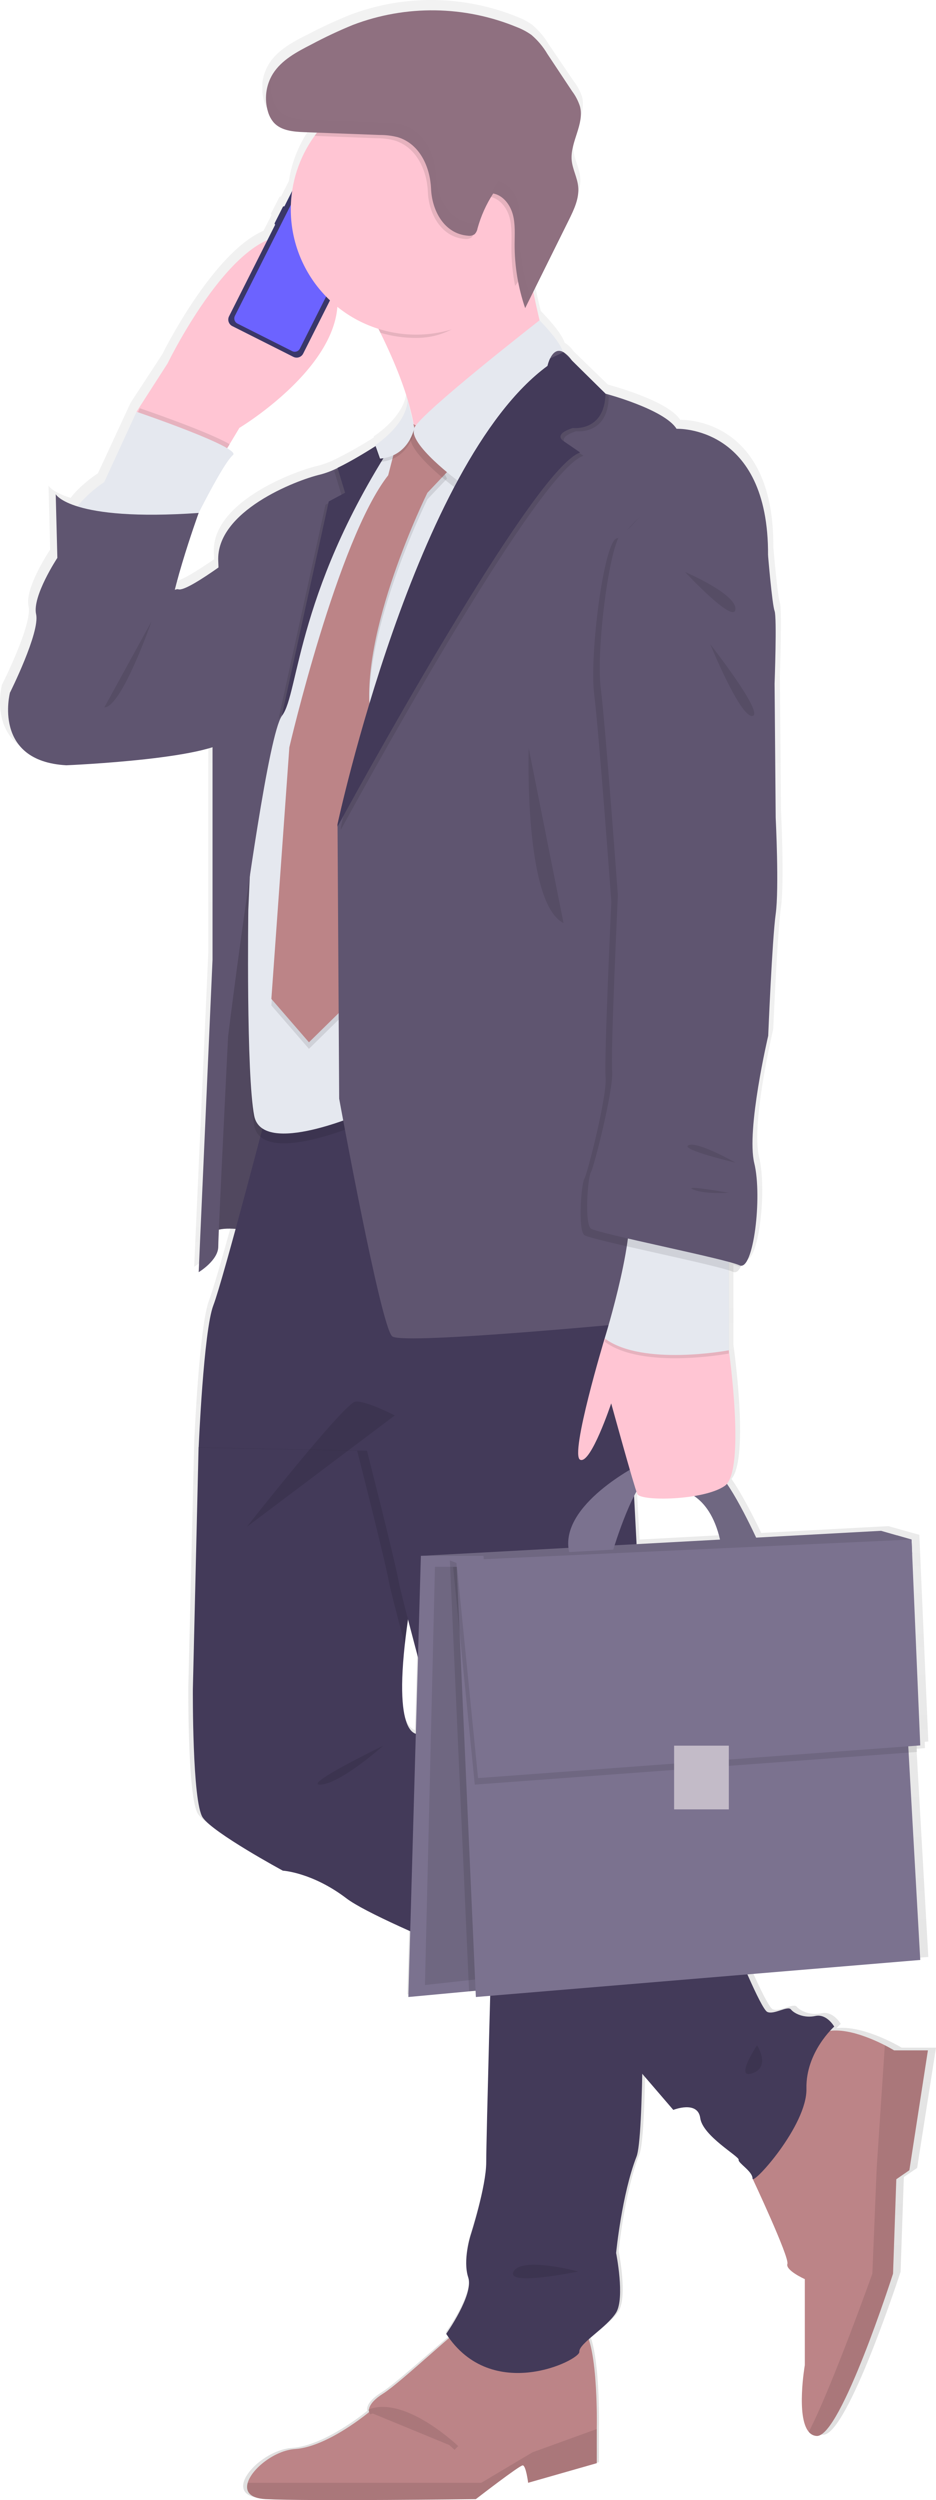 <svg width="181" height="483" viewBox="0 0 181 483" fill="none" xmlns="http://www.w3.org/2000/svg">
<path d="M0.373 132.303C0.373 132.303 6.319 120.58 5.517 117.096C4.714 113.611 9.7 106.168 9.7 106.168L9.377 93.82C9.377 93.82 10.066 95.083 13.655 96.187C13.959 95.79 14.287 95.398 14.628 95.026C15.928 93.674 17.373 92.469 18.938 91.434L25.256 77.811L31.367 68.461C31.367 68.461 41.003 48.891 50.955 44.573L52.522 41.512C52.47 41.481 52.432 41.433 52.414 41.375C52.397 41.318 52.401 41.257 52.427 41.202L54.019 38.09C54.048 38.036 54.095 37.995 54.152 37.974C54.209 37.953 54.272 37.954 54.329 37.977L55.852 34.997C56.433 31.135 57.952 27.475 60.275 24.334C60.433 24.113 60.603 23.912 60.768 23.703L58.291 23.615C56.117 23.533 53.691 23.343 52.231 21.721C51.708 21.116 51.322 20.405 51.1 19.638C50.912 19.036 50.789 18.416 50.733 17.788C50.733 17.693 50.733 17.599 50.733 17.51C50.733 17.296 50.733 17.085 50.733 16.879C50.733 16.709 50.733 16.544 50.733 16.374C50.733 16.203 50.733 16.102 50.733 15.97C50.733 15.837 50.803 15.534 50.841 15.339C50.841 15.257 50.841 15.175 50.891 15.092C50.944 14.845 51.009 14.601 51.087 14.36C51.106 14.313 51.121 14.264 51.132 14.215C51.22 13.962 51.315 13.71 51.422 13.464C51.44 13.431 51.454 13.397 51.466 13.363C51.58 13.117 51.706 12.877 51.839 12.643L51.877 12.567C51.924 12.469 51.976 12.374 52.035 12.283C53.748 9.594 56.755 8.022 59.617 6.602C62.289 5.199 65.03 3.934 67.832 2.814C78.249 -1.089 89.755 -0.927 100.057 3.268C101.075 3.653 102.039 4.167 102.926 4.796C104.163 5.842 105.219 7.083 106.054 8.47L110.951 15.698C111.635 16.578 112.171 17.563 112.537 18.615C113.453 22.049 110.578 25.49 110.9 29.031C111.064 30.793 112.012 32.409 112.196 34.17C112.429 36.443 111.374 38.633 110.344 40.685L103.337 54.573C103.71 56.397 104.12 58.266 104.569 60.072C107.798 63.405 108.885 65.223 109.182 66.208L109.276 66.258C109.916 66.671 110.466 67.207 110.894 67.836L117.554 74.301C117.554 74.301 129.13 77.306 131.537 81.112C131.537 81.112 149.703 80.317 149.545 105.663C149.545 105.663 150.348 115.17 150.809 116.439C151.27 117.708 150.809 130.536 150.809 130.536L151.024 156.519C151.024 156.519 151.719 170.3 151.024 175.212C150.329 180.123 149.526 198.815 149.526 198.815C149.526 198.815 145.186 217.034 146.79 223.53C148.332 229.748 146.79 243.346 144.263 243.403C143.783 244.394 143.233 244.88 142.633 244.603C142.371 244.49 142.103 244.393 141.83 244.312V259.836C141.83 259.836 144.958 281.583 141.451 285.718C143.776 289.026 146.506 294.67 147.201 296.153L171.781 294.834L174.909 295.712L177.777 296.513L179.515 336.455L178.82 336.505L178.871 337.724L177.228 337.844L179.515 378.069L145.489 380.866C146.986 384.218 148.724 387.81 149.4 388.157C150.664 388.788 153.419 386.894 154.063 387.677C154.708 388.46 156.635 389.42 158.885 388.94C161.134 388.46 162.581 390.998 162.581 390.998C162.581 390.998 162.252 391.288 161.76 391.825C165.412 391.383 170.031 393.34 172.539 394.602C173.664 395.171 174.365 395.594 174.365 395.594H181L177.354 418.831L174.782 420.586L174.151 438.893C174.151 438.893 163.864 470.578 159.15 470.369C158.844 470.359 158.544 470.282 158.27 470.145C157.996 470.007 157.755 469.813 157.564 469.574C155.036 466.657 156.787 456.639 156.787 456.639V439.96C156.787 439.96 152.932 438.268 153.362 437C153.792 435.731 147.144 421.849 146.55 420.586C146.533 420.576 146.52 420.561 146.511 420.543C146.502 420.525 146.498 420.505 146.5 420.485C146.5 419.058 143.606 417.474 143.77 416.843C143.934 416.211 136.693 412.247 136.188 408.762C135.682 405.277 130.886 407.178 130.886 407.178L124.782 400.17C124.599 408.712 124.252 414.69 123.651 416.205C120.757 423.496 119.633 434.904 119.633 434.904C119.633 434.904 121.402 443.615 119.633 446.469C118.546 448.211 116.018 450.08 114.262 451.626C116.088 457.157 115.829 468.911 115.829 468.911V475.666L102.326 479.454C102.326 479.454 101.902 476.076 101.258 476.076C100.613 476.076 92.039 482.623 92.039 482.623C92.039 482.623 59.03 483.046 50.677 482.623C47.517 482.465 46.658 481.108 47.144 479.466C47.947 476.733 52.452 473.191 56.458 472.92C62.891 472.497 71.035 465.742 71.035 465.742C71.035 465.742 70.404 464.259 73.822 462.15C76.185 460.698 82.725 454.821 86.769 451.38C86.579 451.121 86.384 450.863 86.2 450.585C86.2 450.585 91.666 443.009 90.535 439.651C89.404 436.293 91.022 431.444 91.022 431.444C91.022 431.444 94.073 422.095 94.073 417.341C94.073 414.33 94.528 397.203 94.857 385.057L92.039 385.291L91.982 384.079L90.718 384.193L78.77 385.291L79.136 372.533C73.38 370.008 68.59 367.665 66.606 366.169C59.858 361.119 54.07 360.784 54.07 360.784C54.07 360.784 40.409 353.499 38.317 350.488C36.226 347.477 36.422 325.616 36.422 325.616L37.546 278.762V278.724C37.546 278.724 38.507 256.073 40.44 251.162C41.148 249.344 42.898 243.283 44.813 236.364C43.712 236.251 42.601 236.298 41.514 236.503C41.445 238.195 41.401 239.357 41.401 239.754C41.401 242.444 37.546 244.729 37.546 244.729L40.276 184.125V142.896C31.86 145.573 11.507 146.406 11.507 146.406C-3.159 145.636 0.373 132.303 0.373 132.303ZM79.762 80.235H79.806C79.507 78.646 79.117 77.076 78.637 75.532L79.762 80.235ZM135 288.098C130.014 288.919 124.258 288.679 123.822 287.713C123.778 287.618 123.721 287.448 123.645 287.227C123.487 287.505 123.335 287.789 123.177 288.079L123.664 297.22V297.429L140.093 296.545C138.943 291.652 136.769 289.266 135 288.098ZM80.236 334.22L80.659 319.416C79.926 316.689 79.269 314.215 78.706 312.093C78.454 313.855 78.239 315.477 78.075 316.973C76.52 331.019 78.814 333.759 80.236 334.22ZM33.477 112.273C34.419 112.632 38.001 110.379 41.401 108.043C41.401 107.614 41.369 107.191 41.35 106.78C40.87 97.115 56.623 91.099 61.444 89.988C62.614 89.686 63.749 89.263 64.831 88.726C67.399 87.454 69.897 86.045 72.312 84.502L72.249 84.319C72.249 84.319 78.466 80.386 78.599 75.481C77.182 71.02 75.394 66.684 73.253 62.521C73.133 62.275 73.001 62.016 72.874 61.77C69.936 60.857 67.193 59.405 64.786 57.489C63.819 70.115 45.533 80.98 45.533 80.98L43.581 84.136L43.119 84.881C44.105 85.462 44.579 85.929 44.244 86.2C42.854 87.311 39.492 93.599 38.102 96.257C37.723 96.977 37.471 97.425 37.471 97.425C37.471 97.425 34.482 105.549 32.769 112.348C32.997 112.253 33.247 112.227 33.49 112.273H33.477Z" fill="url(#paint0_linear)"/>
<path d="M26.413 79.528L26.628 79.812L27.361 80.791L41.42 90.714L44.402 85.816L46.298 82.659C46.298 82.659 74.321 65.867 62.272 49.681C50.222 33.495 32.416 70.198 32.416 70.198L26.413 79.528Z" fill="#FFC5D3"/>
<path d="M54.689 39.985C54.748 39.867 54.893 39.819 55.011 39.878C55.13 39.938 55.177 40.082 55.118 40.201L53.554 43.302C53.495 43.42 53.35 43.468 53.232 43.408C53.114 43.348 53.066 43.204 53.126 43.086L54.689 39.985Z" fill="#3A3768"/>
<path d="M70.732 44.321L70.738 44.324C70.803 44.357 70.83 44.437 70.797 44.502L70.331 45.427C70.298 45.492 70.218 45.519 70.153 45.486L70.147 45.483C70.081 45.45 70.055 45.37 70.088 45.305L70.554 44.38C70.587 44.315 70.667 44.288 70.732 44.321Z" fill="#3A3768"/>
<path d="M69.457 46.511C69.495 46.436 69.586 46.406 69.66 46.444C69.735 46.481 69.765 46.572 69.728 46.647L68.844 48.401C68.806 48.475 68.715 48.505 68.64 48.468C68.565 48.43 68.535 48.339 68.573 48.264L69.457 46.511Z" fill="#3A3768"/>
<path d="M68.093 49.24C68.129 49.169 68.216 49.14 68.288 49.176C68.36 49.212 68.389 49.299 68.353 49.371L67.454 51.153C67.418 51.224 67.331 51.253 67.259 51.217C67.188 51.181 67.159 51.094 67.195 51.022L68.093 49.24Z" fill="#3A3768"/>
<path d="M59.592 33.897L71.398 39.837C72.096 40.188 72.377 41.038 72.025 41.736L58.628 68.314C58.276 69.012 57.425 69.293 56.727 68.941L44.921 63.001C44.223 62.65 43.942 61.8 44.294 61.102L57.691 34.523C58.043 33.826 58.894 33.545 59.592 33.897Z" fill="#3A3768"/>
<path d="M61.103 35.584C61.17 35.617 61.231 35.664 61.28 35.721C61.33 35.778 61.367 35.844 61.391 35.916C61.414 35.988 61.423 36.063 61.417 36.139C61.411 36.214 61.39 36.287 61.355 36.354L61.305 36.462C61.27 36.529 61.249 36.603 61.243 36.678C61.237 36.754 61.246 36.83 61.269 36.902C61.293 36.975 61.33 37.041 61.38 37.099C61.429 37.157 61.49 37.204 61.558 37.238L67.636 40.293C67.703 40.328 67.777 40.349 67.852 40.355C67.927 40.361 68.003 40.352 68.075 40.329C68.147 40.305 68.213 40.268 68.27 40.218C68.327 40.169 68.374 40.108 68.407 40.041L68.464 39.934C68.498 39.866 68.544 39.806 68.601 39.756C68.658 39.706 68.724 39.669 68.796 39.645C68.867 39.621 68.943 39.611 69.018 39.616C69.094 39.621 69.167 39.641 69.235 39.675L70.416 40.274C70.546 40.338 70.662 40.427 70.756 40.536C70.851 40.645 70.923 40.771 70.969 40.908C71.014 41.045 71.031 41.19 71.02 41.333C71.009 41.477 70.969 41.617 70.903 41.745L57.988 67.357C57.855 67.616 57.625 67.813 57.348 67.904C57.072 67.995 56.77 67.973 56.509 67.843L45.906 62.508C45.647 62.376 45.45 62.146 45.359 61.87C45.268 61.593 45.29 61.292 45.42 61.031L58.342 35.407C58.407 35.278 58.496 35.163 58.606 35.069C58.715 34.975 58.843 34.903 58.98 34.858C59.117 34.813 59.262 34.795 59.406 34.806C59.55 34.817 59.691 34.856 59.82 34.921L61.103 35.584Z" fill="#6C63FF"/>
<path d="M64.635 37.524L66.232 38.328C66.345 38.384 66.39 38.521 66.333 38.633C66.277 38.745 66.14 38.79 66.028 38.733L64.431 37.93C64.319 37.873 64.273 37.737 64.33 37.625C64.386 37.513 64.523 37.468 64.635 37.524Z" fill="#E6E8EC"/>
<path d="M63.807 37.598C63.664 37.598 63.548 37.482 63.548 37.339C63.548 37.196 63.664 37.08 63.807 37.08C63.95 37.08 64.066 37.196 64.066 37.339C64.066 37.482 63.95 37.598 63.807 37.598Z" fill="#E6E8EC"/>
<path d="M52.004 133.818L55.953 239.698C55.953 239.698 42.684 235.279 40.63 238.593C38.577 241.907 42.842 185.565 42.842 185.565L52.004 133.818Z" fill="#5F5570"/>
<path opacity="0.15" d="M52.004 133.818L55.953 239.698C55.953 239.698 42.684 235.279 40.63 238.593C38.577 241.907 42.842 185.565 42.842 185.565L52.004 133.818Z" fill="black"/>
<path d="M51.372 482.812C59.586 483.235 92.02 482.812 92.02 482.812C92.02 482.812 100.449 476.291 101.081 476.291C101.713 476.291 102.13 479.656 102.13 479.656L115.399 475.868V469.139C115.399 469.139 115.823 449.979 111.823 449.146C107.823 448.312 90.124 449.146 90.124 449.146C89.493 448.937 77.487 460.301 74.119 462.403C70.751 464.505 71.383 465.982 71.383 465.982C71.383 465.982 63.377 472.712 57.059 473.135C53.122 473.4 48.693 476.922 47.903 479.656C47.422 481.303 48.276 482.654 51.372 482.812Z" fill="#BC8487"/>
<path opacity="0.1" d="M51.372 482.812C59.586 483.235 92.02 482.812 92.02 482.812C92.02 482.812 100.449 476.29 101.081 476.29C101.713 476.29 102.13 479.655 102.13 479.655L115.399 475.867V469.271L102.977 473.765L93.075 479.655H47.903C47.423 481.303 48.276 482.654 51.372 482.812Z" fill="black"/>
<g opacity="0.1">
<path d="M88.254 472.926C88.254 472.926 78.144 463.248 71.383 465.982L88.254 472.926Z" fill="black"/>
<path d="M88.254 472.926C88.254 472.926 78.144 463.248 71.383 465.982" stroke="black" stroke-miterlimit="10"/>
</g>
<path d="M152.263 437.359C151.84 438.622 155.631 440.307 155.631 440.307V456.929C155.631 456.929 153.912 466.91 156.396 469.82C156.582 470.056 156.818 470.249 157.086 470.385C157.354 470.521 157.649 470.598 157.95 470.609C162.582 470.817 172.692 439.253 172.692 439.253L173.323 421.015L175.851 419.266L179.434 396.117H172.9C172.9 396.117 172.211 395.694 171.106 395.126C167.946 393.516 161.33 390.707 157.735 393.384L145.521 420.876C145.521 420.876 152.68 436.097 152.263 437.359Z" fill="#BC8487"/>
<path opacity="0.1" d="M156.396 469.82C156.582 470.056 156.818 470.249 157.086 470.385C157.354 470.521 157.649 470.598 157.95 470.609C162.582 470.817 172.692 439.253 172.692 439.253L173.323 421.015L175.851 419.266L179.434 396.117H172.9C172.9 396.117 172.211 395.694 171.106 395.126L169.532 418.843L168.692 439.253C168.692 439.253 160.755 461.474 156.396 469.82Z" fill="black"/>
<path d="M39.208 351.138C41.262 354.137 54.689 361.397 54.689 361.397C54.689 361.397 60.376 361.712 67.011 366.763C70.442 369.376 82.365 374.559 93.075 378.959C103.078 383.069 112.031 386.49 112.031 386.49L122.344 398.485L130.198 407.62C130.198 407.62 134.937 405.726 135.411 409.198C135.885 412.67 142.993 416.615 142.835 417.247C142.677 417.878 145.521 419.456 145.521 420.877C145.521 422.297 156.104 410.618 155.946 403.516C155.789 396.414 161.317 391.522 161.317 391.522C161.317 391.522 159.896 388.997 157.684 389.47C155.473 389.944 153.577 388.997 152.945 388.207C152.313 387.418 149.628 389.312 148.364 388.681C147.1 388.05 142.045 375.582 142.045 375.582L122.35 362.382L83.174 336.145L81.367 334.933C81.367 334.933 76.154 337.32 78.27 317.769C78.681 313.981 79.37 309.379 80.419 303.773C86.896 269.21 63.674 265.265 63.674 265.265L43.297 272.051L38.4 279.626V279.664L37.294 326.342C37.294 326.342 37.155 348.14 39.208 351.138Z" fill="#433A59"/>
<path opacity="0.1" d="M93.233 373.233C93.233 373.233 93.169 375.474 93.075 378.959C103.077 383.069 112.031 386.49 112.031 386.49L122.343 398.485C122.513 388.542 122.476 375.626 122.343 362.388L83.167 336.151C88.013 354.099 93.233 373.233 93.233 373.233Z" fill="black"/>
<path opacity="0.1" d="M38.418 279.645V279.683L69.064 280.276C69.064 280.276 74.435 301.267 75.225 305.686C75.421 306.771 76.609 311.411 78.289 317.787C78.7 314 79.389 309.397 80.438 303.792C86.914 269.229 63.693 265.283 63.693 265.283L43.315 272.07L38.418 279.645Z" fill="black"/>
<path d="M119.141 222.356L123.09 298.11C123.09 298.11 125.933 409.374 123.09 416.634C120.246 423.894 119.141 435.257 119.141 435.257C119.141 435.257 120.878 443.937 119.141 446.778C117.403 449.619 111.874 452.775 112.032 454.353C112.19 455.932 95.129 464.454 86.283 450.881C86.283 450.881 91.654 443.306 90.548 439.992C89.443 436.677 91.022 431.785 91.022 431.785C91.022 431.785 94.024 422.473 94.024 417.72C94.024 412.966 95.129 373.214 95.129 373.214C95.129 373.214 77.911 310.086 77.121 305.667C76.331 301.248 70.96 280.257 70.96 280.257L38.419 279.626C38.419 279.626 39.367 257.058 41.263 252.165C43.158 247.273 52.478 211.447 52.478 211.447L119.141 222.356Z" fill="#433A59"/>
<path d="M173.449 296.62L176.274 297.428L176.388 300.218L91.704 301.311V300.212L173.449 296.62Z" fill="#7B728F"/>
<path d="M73.563 64.295C85.885 89.262 78.233 94.483 77.013 95.127C79.623 93.915 113.542 77.994 109.081 73.954C106.18 71.321 103.697 59.87 102.237 51.663C101.372 46.764 100.866 43.02 100.866 43.02L65.273 49.542C68.723 55.097 71.465 59.989 73.563 64.295Z" fill="#FFC5D3"/>
<path opacity="0.1" d="M26.603 79.812L27.335 80.79L41.42 90.714L44.402 85.815C40.061 83.29 27.045 78.871 27.045 78.871L26.603 79.812Z" fill="black"/>
<path d="M13.618 102.569C14.882 106.988 36.207 102.569 36.207 102.569L38.419 99.097C38.419 99.097 38.64 98.656 39.013 97.936C40.378 95.291 43.682 89.028 45.047 87.917C46.785 86.497 26.407 79.553 26.407 79.553L20.164 93.125C18.625 94.159 17.205 95.359 15.931 96.705C14.351 98.416 13.043 100.556 13.618 102.569Z" fill="#E5E8EF"/>
<path d="M49.003 104.603C49.003 104.603 36.365 114.564 34.47 113.845C32.574 113.125 1.929 133.799 1.929 133.799C1.929 133.799 -1.547 147.056 12.828 147.846C12.828 147.846 43.316 146.583 44.58 142.164C45.844 137.745 49.003 104.603 49.003 104.603Z" fill="#5F5570"/>
<path opacity="0.1" d="M83.439 84.578L97.183 98.781L77.91 221.251L70.328 216.832C70.328 216.832 50.74 225.512 49.16 217.463C47.581 209.414 48.017 177.692 48.017 177.692L50.582 120.384C50.582 120.384 59.586 100.341 59.586 99.71C59.586 99.078 72.571 89.293 72.571 89.293L78.7 84.559L83.439 84.578Z" fill="black"/>
<path d="M83.439 82.684L97.183 96.888L77.91 219.357L70.328 214.938C70.328 214.938 50.74 223.619 49.16 215.57C47.581 207.521 48.017 175.799 48.017 175.799L50.582 118.491C50.582 118.491 59.586 98.447 59.586 97.816C59.586 97.185 72.571 87.4 72.571 87.4L78.7 82.665L83.439 82.684Z" fill="#E5E8EF"/>
<path opacity="0.1" d="M82.649 84.736L86.44 92.469L82.649 96.465C82.649 96.465 69.064 123.876 71.749 140.131L68.906 193.633L59.744 202.629L52.477 194.245L55.953 145.636C55.953 145.636 65.273 105.55 75.067 93.082L77.91 82.034L82.649 84.736Z" fill="black"/>
<path d="M82.649 83.473L86.44 91.207L82.649 95.203C82.649 95.203 69.064 122.613 71.749 138.869L68.906 192.37L59.744 201.366L52.477 192.983L55.953 144.374C55.953 144.374 65.273 104.287 75.067 91.819L77.91 80.772L82.649 83.473Z" fill="#BC8487"/>
<path opacity="0.1" d="M65.273 49.542C68.723 55.097 71.44 59.99 73.563 64.295C75.799 64.954 78.119 65.288 80.45 65.286C88.26 65.286 92.759 59.889 97.182 54.157C98.193 52.856 101.517 53.159 102.237 51.632C101.372 46.733 100.866 42.989 100.866 42.989L65.273 49.542Z" fill="black"/>
<path d="M56.231 40.451C56.231 46.214 58.29 51.788 62.037 56.169C65.784 60.55 70.973 63.452 76.671 64.351C82.368 65.25 88.2 64.088 93.116 61.075C98.033 58.061 101.711 53.393 103.49 47.911C105.268 42.429 105.03 36.493 102.818 31.171C100.606 25.849 96.566 21.49 91.424 18.879C86.281 16.268 80.376 15.576 74.768 16.928C69.161 18.28 64.221 21.587 60.837 26.254C57.843 30.383 56.23 35.352 56.231 40.451Z" fill="#FFC5D3"/>
<path opacity="0.1" d="M88.179 94.363L108.083 70.374C108.083 70.374 109.921 69.636 103.71 63.14C103.71 63.14 80.9 80.904 79.484 83.922C78.069 86.939 88.179 94.363 88.179 94.363Z" fill="black"/>
<path d="M88.811 93.1L108.714 69.112C108.714 69.112 110.553 68.373 104.342 61.877C104.342 61.877 81.531 79.641 80.116 82.659C78.701 85.676 88.811 93.1 88.811 93.1Z" fill="#E5E8EF"/>
<path d="M38.419 245.777C38.419 245.777 42.21 243.505 42.21 240.822C42.21 238.139 44.106 200.262 44.106 200.262C44.106 200.262 46.886 177.655 49.792 159.689C51.498 149.102 53.249 140.119 54.487 138.339L54.538 138.263C57.855 134.002 57.223 113.169 77.917 82.71C77.639 82.899 70.505 87.899 65.28 90.412C64.216 90.946 63.1 91.369 61.95 91.674C57.211 92.779 41.73 98.776 42.204 108.403C42.678 118.03 41.098 140.125 41.098 140.125V185.408L38.419 245.777Z" fill="#5F5570"/>
<path d="M38.419 99.098C38.419 99.098 31.784 117.405 32.732 121.982C33.68 126.559 17.409 144.55 17.409 144.55L1.928 133.818C1.928 133.818 7.773 122.14 6.983 118.668C6.194 115.196 11.091 107.778 11.091 107.778L10.775 95.481C10.775 95.481 13.618 100.815 38.419 99.098Z" fill="#5F5570"/>
<path opacity="0.1" d="M60.837 26.253L72.843 26.708C74.015 26.7 75.184 26.847 76.318 27.143C80.609 28.463 82.586 33.021 82.744 37.118C82.902 41.215 85.272 45.804 89.865 46.164C90.323 46.242 90.792 46.137 91.173 45.874C91.465 45.564 91.658 45.175 91.729 44.756C92.388 42.369 93.407 40.096 94.75 38.014C96.645 38.355 98.048 40.154 98.541 42.035C99.034 43.917 98.901 45.899 98.895 47.85C98.889 50.327 99.128 52.799 99.609 55.229C101.568 52.689 103.002 49.785 103.827 46.686C104.652 43.587 104.853 40.355 104.417 37.177C103.981 34 102.918 30.941 101.288 28.178C99.659 25.416 97.496 23.004 94.925 21.084C92.354 19.163 89.427 17.773 86.314 16.992C83.2 16.212 79.963 16.058 76.789 16.539C73.615 17.02 70.569 18.127 67.828 19.794C65.086 21.462 62.703 23.658 60.818 26.253H60.837Z" fill="black"/>
<path d="M76.944 26.513C75.809 26.216 74.641 26.07 73.468 26.078L58.891 25.535C56.755 25.453 54.373 25.263 52.939 23.679C52.424 23.074 52.045 22.365 51.827 21.602C51.452 20.381 51.341 19.095 51.504 17.829C51.666 16.563 52.097 15.346 52.768 14.26C54.455 11.577 57.413 10.018 60.231 8.578C62.854 7.178 65.547 5.914 68.3 4.791C78.525 0.911 89.847 1.073 99.957 5.245C100.955 5.628 101.902 6.135 102.775 6.754C103.993 7.797 105.031 9.034 105.846 10.415L110.641 17.637C111.303 18.519 111.813 19.505 112.152 20.554C113.055 23.982 110.256 27.41 110.547 30.938C110.711 32.693 111.64 34.303 111.81 36.058C112.038 38.324 111.002 40.477 109.984 42.541L101.555 59.529C100.194 55.568 99.504 51.407 99.514 47.219C99.514 45.269 99.678 43.286 99.16 41.405C98.642 39.524 97.265 37.725 95.369 37.384C94.023 39.464 93.002 41.738 92.342 44.126C92.273 44.545 92.079 44.935 91.786 45.243C91.405 45.508 90.936 45.612 90.478 45.534C85.859 45.174 83.528 40.629 83.357 36.487C83.187 32.346 81.234 27.832 76.944 26.513Z" fill="#8F7080"/>
<path d="M176.273 297.429L170.372 295.743L81.385 300.585L91.179 301.848L176.273 297.429Z" fill="#7B728F"/>
<path opacity="0.1" d="M176.273 297.429L170.372 295.743L81.385 300.585L91.179 301.848L176.273 297.429Z" fill="black"/>
<path d="M78.965 385.808L90.705 384.716L94.825 384.338V319.101L93.738 303.956L93.498 300.585H81.385L78.965 385.808Z" fill="#7B728F"/>
<path opacity="0.1" d="M82.175 383.492L91.54 382.457L94.825 382.097V320.244L93.96 305.888L93.77 302.688H84.109L82.175 383.492Z" fill="black"/>
<path d="M146.393 297.428C146.393 297.428 140.548 284.619 138.096 284.222C135.644 283.824 131.146 284.222 131.146 284.222L131.544 287.934C131.544 287.934 137.546 288.407 139.442 298.426L146.393 297.428Z" fill="#7B728F"/>
<path opacity="0.1" d="M146.393 297.428C146.393 297.428 140.548 284.619 138.096 284.222C135.644 283.824 131.146 284.222 131.146 284.222L131.544 287.934C131.544 287.934 137.546 288.407 139.442 298.426L146.393 297.428Z" fill="black"/>
<path d="M123.721 282.884C123.721 282.884 108.006 290.693 110.06 299.846L118.59 299.373C118.59 299.373 122.697 285.725 125.933 285.011C129.168 284.298 123.721 282.884 123.721 282.884Z" fill="#7B728F"/>
<path d="M65.272 159.227V159.688L65.588 212.255C65.588 212.255 73.645 256.445 75.856 258.181C78.068 259.917 126.564 255.183 126.564 255.183L148.521 107.304C148.679 82.053 130.829 82.842 130.829 82.842C128.46 79.054 117.086 76.055 117.086 76.055L110.767 69.9L110.565 69.616C110.145 68.991 109.604 68.456 108.973 68.044C107.671 67.293 106.843 68.284 106.369 69.263C106.156 69.722 105.991 70.203 105.876 70.696C80.279 89.451 65.272 159.227 65.272 159.227Z" fill="#5F5570"/>
<path opacity="0.1" d="M65.905 159.859V160.32C73.848 145.8 104.449 90.79 112.822 88.05L109.599 85.84C109.599 85.84 107.451 84.578 111.4 83.315C111.4 83.315 117.561 84.104 117.719 76.687L111.198 70.248L109.606 68.676L107.002 69.894C106.789 70.354 106.624 70.834 106.509 71.327C80.912 90.083 65.905 159.859 65.905 159.859Z" fill="black"/>
<path d="M65.273 159.228V159.689C73.216 145.169 103.818 90.159 112.19 87.419L108.967 85.21C108.967 85.21 106.819 83.947 110.768 82.684C110.768 82.684 116.929 83.474 117.087 76.056L110.566 69.617L108.974 68.045L106.37 69.263C106.157 69.723 105.992 70.203 105.878 70.696C80.28 89.452 65.273 159.228 65.273 159.228Z" fill="#433A59"/>
<path opacity="0.1" d="M53.849 138.944L53.899 138.869C57.216 134.607 56.584 113.775 77.278 83.315C77 83.505 69.867 88.505 64.641 91.017L66.1 95.828L62.941 97.513L53.849 138.944Z" fill="black"/>
<path d="M54.48 138.313L54.531 138.238C57.848 133.977 57.216 113.144 77.91 82.685C77.632 82.874 70.498 87.874 65.273 90.386L66.732 95.197L63.573 96.882L54.48 138.313Z" fill="#433A59"/>
<path opacity="0.1" d="M78.82 77.823L80.115 83.29C80.115 83.29 79.167 88.763 73.487 89.237L72.571 86.63C72.571 86.63 78.7 82.703 78.82 77.823Z" fill="black"/>
<path d="M78.82 77.192L80.115 82.659C80.115 82.659 79.167 88.133 73.487 88.606L72.571 85.999C72.571 85.999 78.7 82.072 78.82 77.192Z" fill="#E5E8EF"/>
<path opacity="0.1" d="M86.99 301.469L90.705 384.716L94.825 384.338V319.101L93.738 303.956L86.99 301.469Z" fill="black"/>
<path d="M175.427 333.62L177.954 378.65L92.02 385.808L88.254 301.469L175.427 333.62Z" fill="#7B728F"/>
<path opacity="0.1" d="M177.322 338.462L175.641 298.691L87.622 302.732L91.811 344.775L177.322 338.462Z" fill="black"/>
<path d="M177.954 337.2L176.273 297.429L88.254 301.469L92.443 343.513L177.954 337.2Z" fill="#7B728F"/>
<path d="M130.356 337.25H140.939V349.56H130.356V337.25Z" fill="#C3BBC8"/>
<path d="M139.36 256.604L140.94 260.865C140.94 260.865 144.257 284.222 140.15 287.063C136.043 289.904 123.879 290.062 123.247 288.641C122.615 287.221 118.192 271.123 118.192 271.123C118.192 271.123 114.243 282.96 112.189 282.013C110.136 281.066 116.928 258.567 116.928 258.567L139.36 256.604Z" fill="#FFC5D3"/>
<path opacity="0.1" d="M140.939 238.928V261.496C140.939 261.496 124.195 264.653 116.928 259.198C116.928 259.198 123.721 237.35 121.193 231.826C118.666 226.302 140.939 238.928 140.939 238.928Z" fill="black"/>
<path d="M140.939 238.296V260.865C140.939 260.865 124.195 264.021 116.928 258.567C116.928 258.567 123.721 236.718 121.193 231.194C118.666 225.67 140.939 238.296 140.939 238.296Z" fill="#E5E8EF"/>
<path opacity="0.1" d="M142.835 106.2L147.258 108.567C147.258 108.567 148.048 118.037 148.522 119.299C148.996 120.562 148.522 133.345 148.522 133.345L148.737 159.228C148.737 159.228 149.419 172.959 148.737 177.851C148.054 182.743 147.29 201.366 147.29 201.366C147.29 201.366 143.018 219.516 144.598 225.987C146.178 232.457 144.44 246.977 141.755 245.714C139.069 244.452 114.268 239.559 113.004 238.612C111.741 237.665 112.373 228.827 113.004 227.723C113.636 226.618 117.428 211.625 117.112 208.153C116.796 204.681 118.217 174.221 118.217 174.221C118.217 174.221 115.848 141.71 114.9 134.134C113.952 126.559 116.796 104.306 119.323 103.991C121.851 103.675 129.25 86.472 142.835 106.2Z" fill="black"/>
<path d="M144.099 104.937L148.522 107.305C148.522 107.305 149.312 116.774 149.786 118.037C150.259 119.299 149.786 132.083 149.786 132.083L150 157.965C150 157.965 150.683 171.696 150 176.588C149.318 181.481 148.553 200.104 148.553 200.104C148.553 200.104 144.282 218.253 145.862 224.724C147.441 231.195 145.704 245.714 143.018 244.452C140.333 243.189 115.532 238.296 114.268 237.35C113.004 236.403 113.636 227.565 114.268 226.46C114.9 225.355 118.691 210.362 118.375 206.89C118.059 203.418 119.481 172.958 119.481 172.958C119.481 172.958 117.112 140.447 116.164 132.872C115.216 125.296 118.059 103.044 120.587 102.728C123.114 102.412 130.514 85.21 144.099 104.937Z" fill="#5F5570"/>
<g opacity="0.1">
<path opacity="0.1" d="M96.323 35.016C98.219 35.356 99.621 37.156 100.114 39.037C100.607 40.918 100.475 42.9 100.468 44.851C100.456 49.039 101.144 53.2 102.503 57.161L110.938 40.173C111.103 39.839 111.273 39.491 111.438 39.144C111.047 40.313 110.563 41.449 109.991 42.541L101.555 59.529C100.196 55.567 99.508 51.406 99.52 47.218C99.52 45.268 99.678 43.285 99.167 41.404C98.655 39.523 97.271 37.724 95.375 37.383C94.763 38.34 94.217 39.338 93.739 40.369C94.381 38.487 95.249 36.689 96.323 35.016Z" fill="black"/>
<path opacity="0.1" d="M52.617 14.53C52.246 16.083 52.298 17.707 52.769 19.233C52.989 19.997 53.37 20.706 53.887 21.31C55.321 22.895 57.678 23.084 59.839 23.166L74.41 23.709C75.585 23.701 76.755 23.848 77.892 24.145C82.176 25.464 84.16 30.022 84.318 34.119C84.476 38.216 86.845 42.806 91.439 43.165C91.896 43.243 92.366 43.139 92.747 42.875C92.602 43.285 92.463 43.702 92.343 44.138C92.278 44.557 92.086 44.947 91.793 45.255C91.412 45.519 90.942 45.623 90.485 45.545C85.86 45.185 83.534 40.64 83.364 36.499C83.193 32.358 81.222 27.844 76.938 26.525C75.801 26.228 74.631 26.081 73.456 26.089L58.885 25.546C56.749 25.464 54.367 25.275 52.933 23.69C52.416 23.085 52.035 22.377 51.815 21.613C51.456 20.441 51.343 19.207 51.481 17.989C51.619 16.77 52.005 15.593 52.617 14.53Z" fill="black"/>
</g>
<path opacity="0.1" d="M76.343 273.452C76.343 273.452 70.871 270.611 68.76 270.769C66.65 270.927 47.7 295.004 47.7 295.004L76.343 273.452Z" fill="black"/>
<path opacity="0.1" d="M132.473 110.505C132.473 110.505 142.475 114.772 142.21 117.72C141.944 120.669 132.473 110.505 132.473 110.505Z" fill="black"/>
<path opacity="0.1" d="M137.344 124.456C137.344 124.456 147.84 137.865 145.521 138.313C143.202 138.761 137.344 124.456 137.344 124.456Z" fill="black"/>
<path opacity="0.1" d="M102.237 144.55C102.237 144.55 101.276 174.536 108.973 178.324L102.237 144.55Z" fill="black"/>
<path opacity="0.1" d="M142.235 224.616C142.235 224.616 134.83 220.412 133.13 221.252C131.43 222.091 142.235 224.616 142.235 224.616Z" fill="black"/>
<path opacity="0.1" d="M140.939 230.431C140.939 230.431 136.264 230.765 134.046 229.8C131.828 228.834 140.939 230.431 140.939 230.431Z" fill="black"/>
<path opacity="0.1" d="M29.319 120.012C29.319 120.012 23.519 136.659 20.176 136.659L29.319 120.012Z" fill="black"/>
<path opacity="0.1" d="M111.804 438.837C111.804 438.837 100.923 435.889 99.318 438.837C97.713 441.785 111.804 438.837 111.804 438.837Z" fill="black"/>
<path opacity="0.1" d="M146.392 395.126C146.392 395.126 149.103 399.274 145.52 400.536C141.938 401.799 146.392 395.126 146.392 395.126Z" fill="black"/>
<path opacity="0.1" d="M74.119 337.25C74.119 337.25 65.905 344.56 62.025 344.775C58.145 344.99 74.119 337.25 74.119 337.25Z" fill="black"/>
<defs>
<linearGradient id="paint0_linear" x1="90.497" y1="482.812" x2="90.497" y2="-0.014" gradientUnits="userSpaceOnUse">
<stop stop-color="#808080" stop-opacity="0.25"/>
<stop offset="0.54" stop-color="#808080" stop-opacity="0.12"/>
<stop offset="1" stop-color="#808080" stop-opacity="0.1"/>
</linearGradient>
</defs>
</svg>
